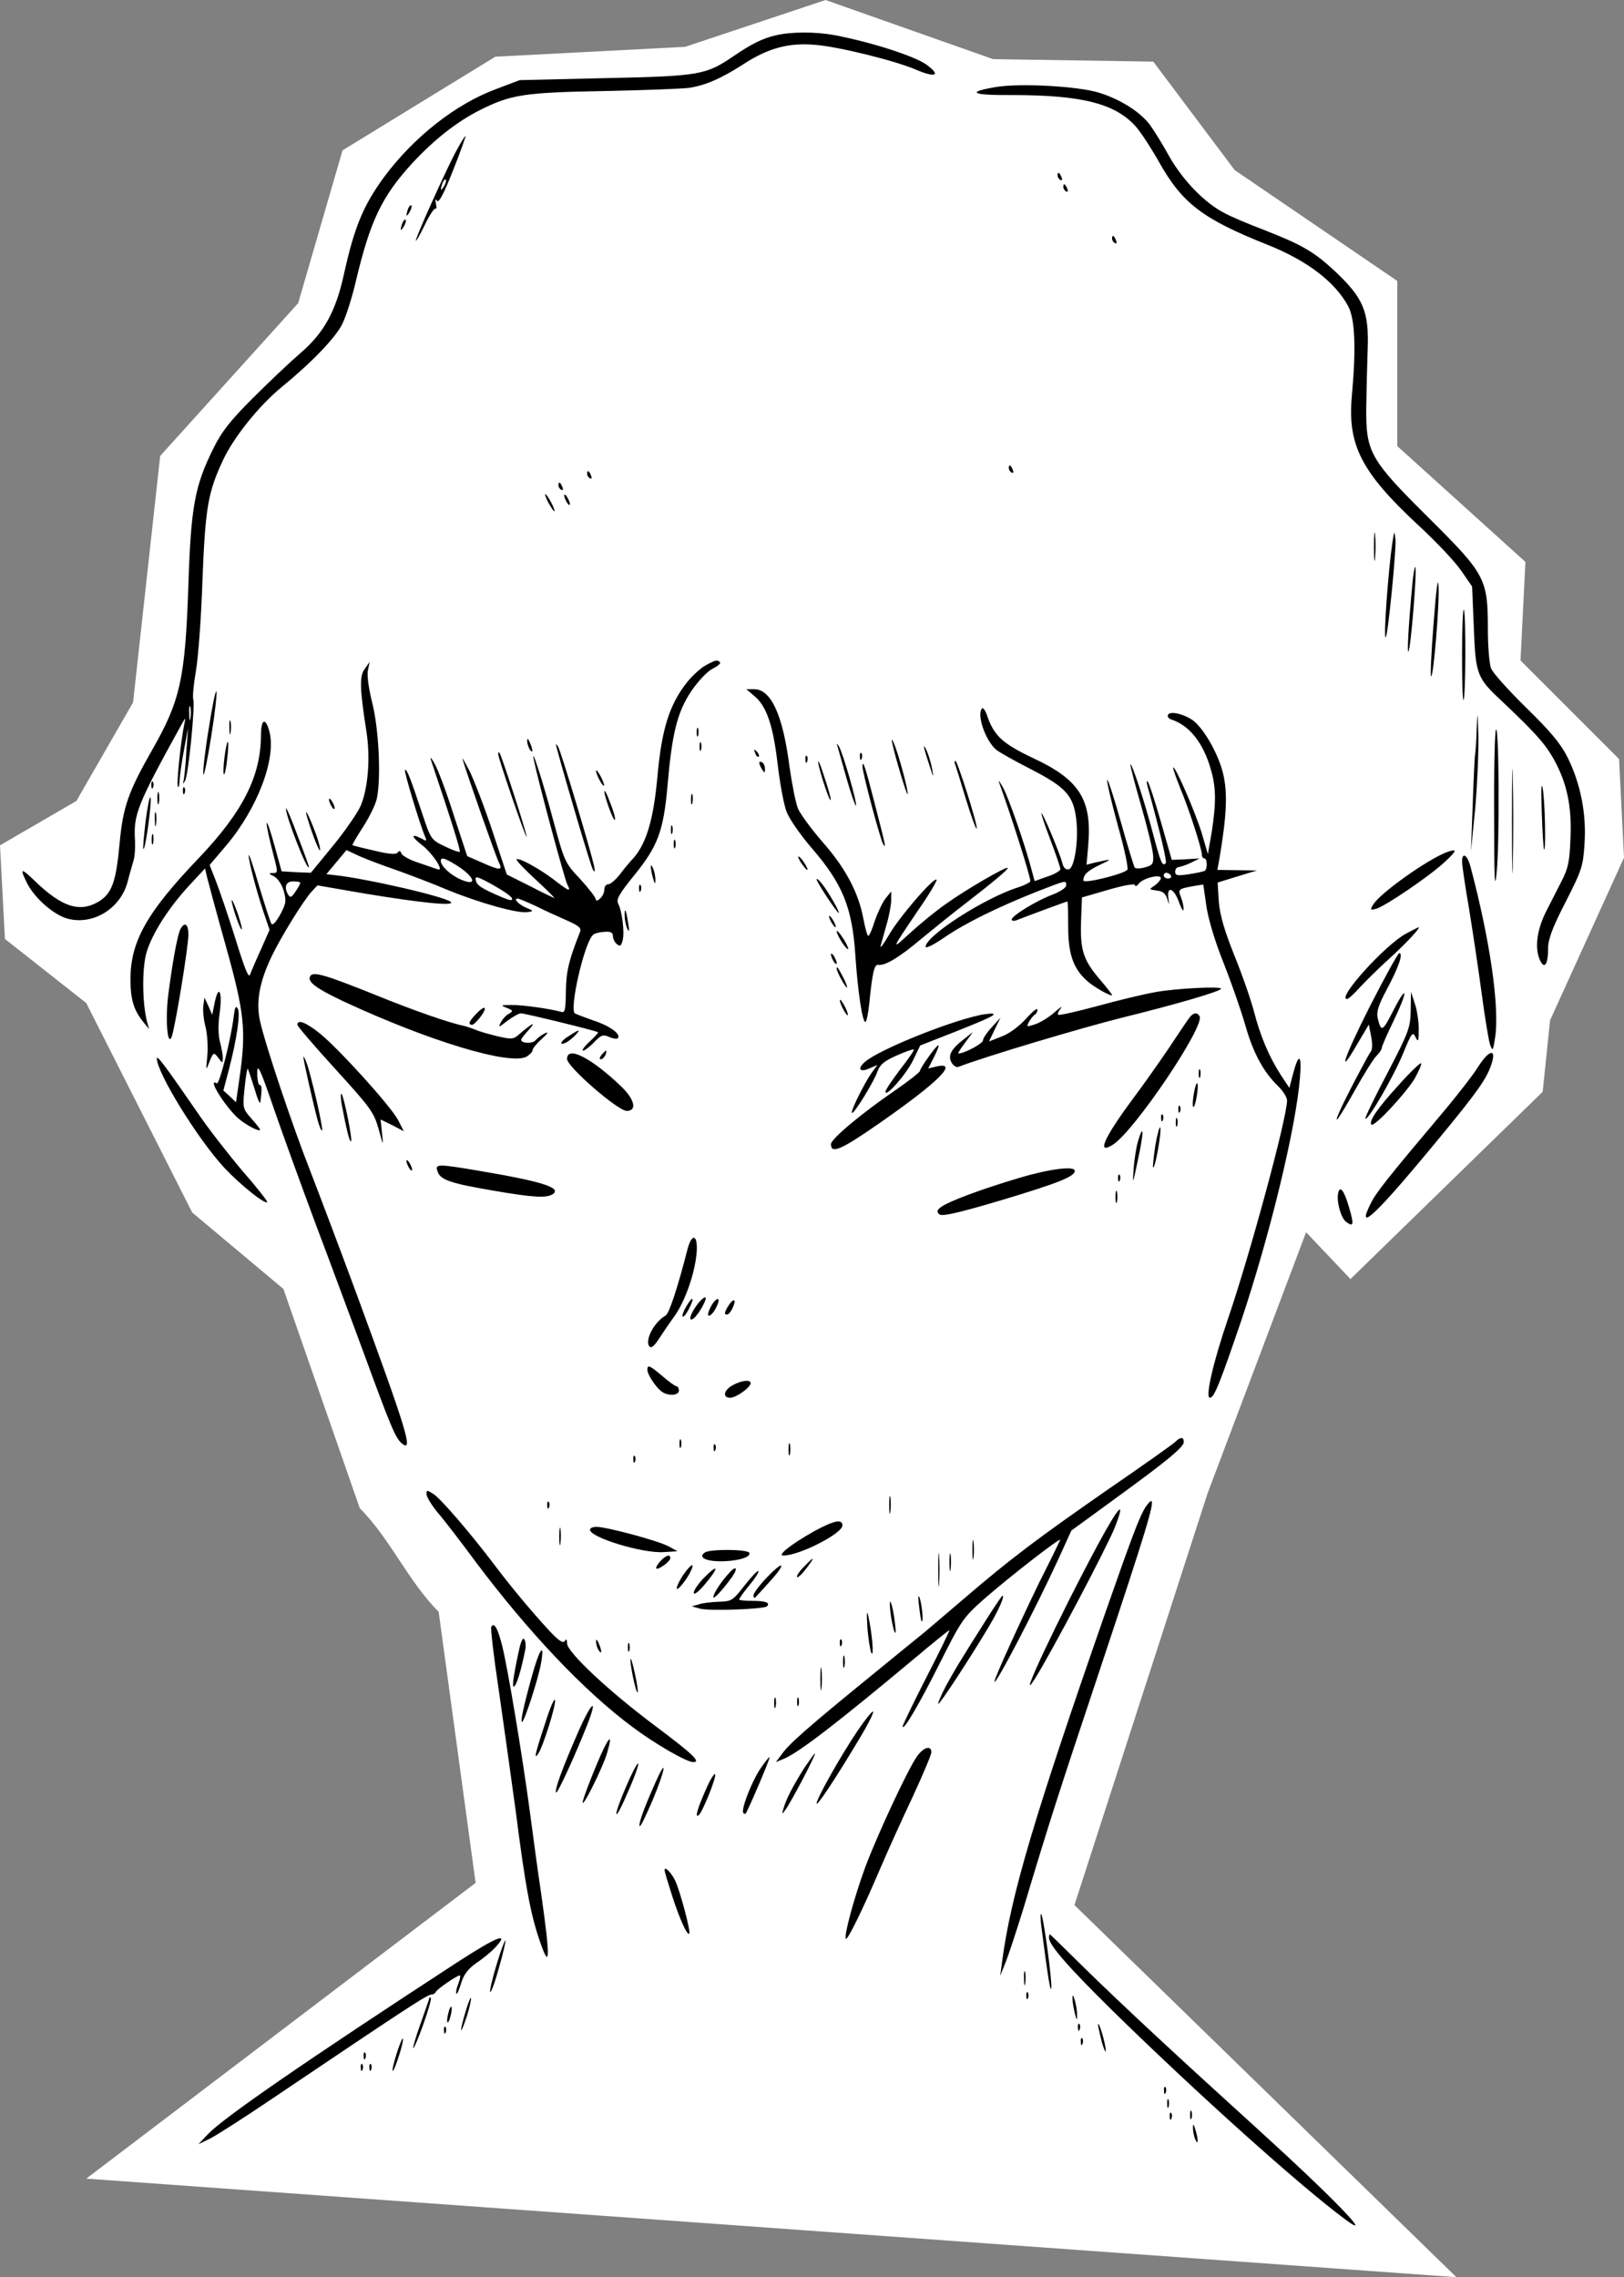 <?xml version="1.0" encoding="UTF-8" standalone="no"?>
<!-- Created with Inkscape (http://www.inkscape.org/) -->

<svg
   width="973.746mm"
   height="1365.313mm"
   viewBox="0 0 973.746 1365.313"
   version="1.1"
   id="svg5"
   xml:space="preserve"
   inkscape:version="1.2.1 (9c6d41e410, 2022-07-14)"
   sodipodi:docname="post djs.svg"
   xmlns:inkscape="http://www.inkscape.org/namespaces/inkscape"
   xmlns:sodipodi="http://sodipodi.sourceforge.net/DTD/sodipodi-0.dtd"
   xmlns="http://www.w3.org/2000/svg"
   xmlns:svg="http://www.w3.org/2000/svg"><rect x="0" y="0" width="973.746" height="1365.313" fill="#808080" stroke="none"/><sodipodi:namedview
     id="namedview7"
     pagecolor="#ffffff"
     bordercolor="#000000"
     borderopacity="0.25"
     inkscape:showpageshadow="2"
     inkscape:pageopacity="0.0"
     inkscape:pagecheckerboard="0"
     inkscape:deskcolor="#d1d1d1"
     inkscape:document-units="mm"
     showgrid="false"
     inkscape:zoom="0.16110414"
     inkscape:cx="4363.6372"
     inkscape:cy="-10213.89"
     inkscape:window-width="1920"
     inkscape:window-height="991"
     inkscape:window-x="-9"
     inkscape:window-y="-9"
     inkscape:window-maximized="1"
     inkscape:current-layer="layer5" /><defs
     id="defs2"><style
       id="style2">.cls-1{fill:#273184;}.cls-2{fill:#c7371b;}</style><style
       id="style2-8">.cls-1{fill:#273184;}.cls-2{fill:#c7371b;}</style></defs><g
     inkscape:groupmode="layer"
     id="layer6"
     inkscape:label="DJ NOKAP 1"
     transform="translate(-106.388,-60.954)"><g
       id="g8377"
       inkscape:label="DJ NOKAP"
       style="display:inline"
       transform="translate(0,-159.21)"
       inkscape:export-filename=".\dj_nokap_perso"
       inkscape:export-xdpi="96"
       inkscape:export-ydpi="96"><path
         style="fill:#ffffff;fill-opacity:1;stroke-width:5;stroke-linecap:square;stroke-miterlimit:6.1;paint-order:markers fill stroke"
         d="m 158.104,1526.373 821.552,59.105 -229.03,-223.119 79.791,-246.761 59.104,-156.627 26.597,28.075 115.254,-112.299 4.433,-42.851 44.328,-97.522 -2.955,-59.104 -59.105,-59.104 2.955,-59.104 -76.836,-69.448 v -99 l -97.522,-66.493 -48.761,-65.015 -96.045,-1.478 -100.478,-35.463 -84.224,28.075 -113.776,5.91 -91.612,56.149 -26.597,91.612 -82.746,91.612 -16.254,147.761 -33.985,59.104 -45.806,26.597 2.955,56.149 48.761,38.418 63.537,125.597 54.672,45.806 45.806,131.507 c 18.224,18.224 29.06,43.836 47.284,62.06 l 22.164,162.537 z"
         id="path8189"
         sodipodi:nodetypes="cccccccccccccccccccccccccccccccccc"
         inkscape:label="dj nokap fond" /><g
         transform="matrix(0.172,0,0,-0.172,2.627,1933.686)"
         fill="#000000"
         stroke="none"
         id="g548"
         inkscape:label="DJ NOKAP"
         style="display:inline"><path
           d="m 3307,9839 c -45,-10 -86,-31 -146,-72 -97,-66 -117,-70 -446,-77 l -300,-7 -82,-31 c -141,-52 -288,-168 -391,-307 -73,-100 -104,-175 -141,-344 -28,-125 -69,-200 -151,-270 -36,-31 -110,-101 -165,-156 -79,-79 -109,-117 -138,-176 -65,-131 -78,-203 -87,-474 -11,-329 -28,-405 -127,-578 -83,-146 -101,-197 -113,-326 -12,-133 -27,-173 -72,-201 -67,-40 -129,-20 -225,73 -48,46 -52,44 -24,-12 27,-51 92,-108 140,-121 90,-24 187,37 210,132 6,24 15,54 19,68 5,14 7,45 6,70 -6,93 6,124 161,405 15,27 16,28 11,5 -13,-65 -27,-201 -23,-217 3,-10 5,-2 6,17 1,19 8,69 16,110 l 14,75 -6,-80 c -2,-44 -7,-89 -9,-100 -4,-16 -3,-17 4,-5 12,18 36,265 29,284 -3,8 1,52 9,98 8,45 19,189 23,318 10,253 19,306 72,419 37,79 124,188 204,254 104,85 186,170 211,219 13,26 35,94 48,151 50,210 90,294 196,410 76,82 154,144 237,186 108,54 154,61 433,66 140,3 273,8 295,11 58,9 111,32 189,82 87,57 159,76 251,68 80,-6 278,-55 350,-86 70,-30 90,-21 38,17 -42,30 -194,79 -322,103 -64,12 -151,12 -204,-1 z M 1267,7458 c -2,-13 -4,-5 -4,17 -1,22 1,32 4,23 2,-10 2,-28 0,-40 z"
           id="path182" /><path
           d="m 4075,9659 c -106,-18 -85,-29 56,-28 242,0 359,-29 431,-109 18,-20 55,-77 82,-125 81,-144 152,-198 378,-288 138,-55 235,-129 281,-214 24,-45 28,-147 13,-311 -16,-172 32,-267 231,-452 62,-57 129,-128 150,-159 l 38,-55 6,-142 c 6,-164 11,-177 96,-256 116,-110 150,-147 181,-201 47,-83 65,-165 60,-279 -3,-81 -8,-105 -32,-151 -15,-30 -39,-76 -53,-104 -31,-61 -40,-124 -23,-166 16,-38 30,-22 30,38 0,31 15,72 61,161 57,112 61,125 66,204 7,104 -14,209 -59,300 -24,48 -58,89 -144,173 -62,61 -118,123 -123,138 -6,16 -11,77 -11,137 0,175 -9,191 -205,386 -206,204 -220,230 -219,384 1,58 3,150 5,205 5,131 -15,178 -112,270 -75,70 -116,94 -255,148 -50,19 -109,44 -131,56 -68,34 -145,113 -193,197 -24,44 -55,93 -68,111 -33,45 -105,90 -177,112 -73,23 -275,34 -360,20 z"
           id="path184" /><path
           d="m 2192,9433 c -39,-74 -143,-305 -139,-310 2,-1 16,24 32,57 15,32 32,57 36,55 4,-3 5,5 2,17 -3,15 -2,19 4,10 6,-8 24,26 55,105 26,65 45,119 44,121 -2,1 -17,-24 -34,-55 z m -41,-120 c -12,-20 -14,-14 -5,12 4,9 9,14 11,11 3,-2 0,-13 -6,-23 z"
           id="path186" /><path
           d="m 4290,9351 c 0,-6 4,-13 10,-16 6,-3 7,1 4,9 -7,18 -14,21 -14,7 z"
           id="path188" /><path
           d="m 4310,9311 c 0,-6 4,-13 10,-16 6,-3 7,1 4,9 -7,18 -14,21 -14,7 z"
           id="path190" /><path
           d="m 2026,9235 c -9,-26 -7,-32 5,-12 6,10 9,21 6,23 -2,3 -7,-2 -11,-11 z"
           id="path192" /><path
           d="m 2006,9185 c -9,-26 -7,-32 5,-12 6,10 9,21 6,23 -2,3 -7,-2 -11,-11 z"
           id="path194" /><path
           d="m 4480,9131 c 0,-6 4,-13 10,-16 6,-3 7,1 4,9 -7,18 -14,21 -14,7 z"
           id="path196" /><path
           d="m 4120,8331 c 0,-6 4,-13 10,-16 6,-3 7,1 4,9 -7,18 -14,21 -14,7 z"
           id="path198" /><path
           d="m 2650,8311 c 0,-6 4,-13 10,-16 6,-3 7,1 4,9 -7,18 -14,21 -14,7 z"
           id="path200" /><path
           d="m 2550,8271 c 0,-6 4,-13 10,-16 6,-3 7,1 4,9 -7,18 -14,21 -14,7 z"
           id="path202" /><path
           d="m 2515,8210 c 9,-16 18,-30 21,-30 2,0 -2,14 -11,30 -9,17 -18,30 -21,30 -2,0 2,-13 11,-30 z"
           id="path204" /><path
           d="m 2570,8235 c 0,-5 5,-17 10,-25 5,-8 10,-10 10,-5 0,6 -5,17 -10,25 -5,8 -10,11 -10,5 z"
           id="path206" /><path
           d="m 5393,8055 c 0,-44 2,-61 4,-37 2,23 2,59 0,80 -2,20 -4,1 -4,-43 z"
           id="path208" /><path
           d="m 5457,8070 c -14,-94 -32,-338 -23,-329 8,8 37,306 34,340 -4,33 -4,33 -11,-11 z"
           id="path210" /><path
           d="m 5527,7928 c -13,-136 -19,-243 -14,-237 8,6 31,289 24,295 -2,2 -7,-24 -10,-58 z"
           id="path212" /><path
           d="m 5601,7792 c -8,-100 -12,-185 -9,-187 8,-8 30,255 26,315 -2,35 -8,-10 -17,-128 z"
           id="path214" /><path
           d="m 5700,7680 c 0,-90 2,-161 5,-158 8,8 9,307 1,315 -3,3 -6,-67 -6,-157 z"
           id="path216" /><path
           d="m 3063,7643 c -18,-10 -46,-36 -64,-58 -62,-78 -89,-163 -104,-330 -14,-156 -41,-242 -92,-293 -7,-8 -25,-29 -39,-48 -15,-19 -33,-34 -40,-34 -8,0 -14,-8 -14,-19 0,-10 -7,-24 -15,-31 -9,-8 -15,-9 -15,-2 0,6 -24,37 -54,70 -54,57 -55,61 -95,208 -35,132 -80,270 -66,204 15,-73 107,-415 116,-431 14,-27 6,-24 -47,17 -51,39 -123,78 -130,71 -3,-3 28,-35 68,-72 40,-37 69,-66 63,-63 -5,2 -45,21 -87,43 l -78,39 -50,151 c -27,82 -64,177 -80,210 -17,33 -28,51 -24,40 16,-54 117,-342 126,-358 15,-29 5,-30 -55,-3 l -55,24 -47,143 c -25,79 -55,159 -66,178 -11,20 -17,27 -14,16 72,-214 105,-319 101,-322 -2,-2 -26,6 -52,19 -48,23 -49,24 -80,118 -40,120 -53,154 -59,148 -4,-4 51,-187 70,-232 7,-16 6,-17 -14,-6 -37,19 -34,5 4,-24 37,-29 79,-93 54,-84 -8,3 -38,13 -67,23 -29,9 -56,24 -59,32 -4,10 -8,11 -13,4 -5,-8 -28,-7 -81,6 -41,9 -75,18 -77,19 -2,1 15,30 37,64 22,34 44,79 48,99 15,71 7,242 -16,333 -13,52 -19,98 -15,115 l 6,28 -17,-24 c -19,-25 -18,-68 6,-221 14,-92 5,-198 -21,-258 -11,-24 -54,-87 -96,-138 l -77,-94 -51,2 -51,3 -24,87 c -30,109 -39,109 -12,0 25,-97 25,-92 4,-93 -14,0 -13,-3 5,-11 13,-7 27,-27 34,-50 10,-36 9,-44 -12,-84 -16,-28 -27,-39 -31,-31 -4,7 -23,66 -43,132 -19,66 -35,114 -36,106 0,-20 28,-127 52,-198 l 21,-62 -30,-68 c -17,-37 -34,-77 -38,-88 -5,-14 -19,21 -51,125 -25,80 -56,170 -68,201 l -22,56 57,67 c 110,130 177,306 151,400 -14,50 -29,41 -29,-16 -1,-142 -63,-265 -216,-426 -181,-189 -238,-290 -239,-421 0,-72 11,-109 44,-150 l 21,-26 -7,25 c -17,65 -18,187 -2,242 19,65 78,158 152,237 l 52,56 7,-30 c 4,-16 33,-125 66,-242 65,-233 71,-293 47,-460 l -12,-83 -22,21 -22,20 19,72 c 28,108 41,196 31,214 -7,11 -10,4 -14,-28 -9,-77 -50,-239 -59,-233 -38,23 39,-96 82,-128 33,-25 69,-42 69,-33 0,2 -14,20 -31,39 -30,34 -30,37 -23,106 4,39 9,69 11,67 2,-3 12,-33 23,-68 10,-35 19,-57 21,-49 6,46 5,60 -2,60 -5,0 -9,19 -9,43 0,35 10,15 59,-128 32,-93 97,-271 143,-395 47,-124 121,-324 166,-445 97,-265 114,-306 136,-324 42,-35 18,43 -157,519 -58,157 -131,350 -162,430 -64,163 -157,441 -175,522 -15,66 -3,136 40,226 32,67 110,194 141,228 l 19,20 162,-28 c 199,-33 317,-45 303,-30 -17,18 -294,82 -407,94 l -27,3 35,42 35,42 45,-21 c 25,-11 83,-33 127,-48 45,-16 127,-47 181,-70 113,-46 245,-83 279,-77 21,3 21,4 -5,15 -26,11 -47,32 -30,32 4,0 33,-12 63,-26 30,-15 78,-37 108,-50 43,-19 52,-27 46,-41 -38,-96 -48,-135 -49,-205 -1,-65 -3,-77 -16,-73 -39,11 -138,25 -174,24 -38,0 -39,-1 -16,-10 22,-9 23,-11 8,-20 -10,-5 -23,-19 -29,-31 -10,-18 -7,-18 23,6 19,14 40,26 47,26 14,0 264,-61 269,-66 2,-1 -11,-16 -30,-33 -18,-17 -28,-31 -22,-31 5,0 23,13 38,29 25,26 32,28 52,19 13,-6 27,-8 31,-5 13,14 -29,44 -85,62 -31,11 -60,22 -65,25 -19,16 32,242 63,273 4,5 22,10 39,11 23,2 31,-2 31,-15 0,-9 6,-22 14,-28 11,-9 15,-6 20,14 7,28 -2,101 -16,128 -7,14 4,34 56,98 82,101 102,153 116,310 16,186 34,258 83,332 24,35 56,69 74,78 18,9 30,19 26,23 -9,9 -15,8 -50,-11 z m -873,-694 c 65,-39 82,-78 23,-54 -37,15 -73,48 -73,66 0,14 12,11 50,-12 z m 198,-118 c 3,-9 -6,-8 -33,3 -73,31 -90,42 -93,60 -4,16 5,14 59,-16 34,-19 65,-40 67,-47 z m -738,54 c 0,-3 -7,-17 -17,-31 -12,-19 -18,-22 -24,-12 -17,26 -10,48 16,48 14,0 25,-2 25,-5 z"
           id="path218" /><path
           d="m 1331,7423 c -13,-78 -21,-150 -19,-160 2,-10 14,48 27,129 13,80 21,152 19,160 -3,7 -15,-51 -27,-129 z"
           id="path220" /><path
           d="m 3232,7537 c 43,-35 66,-101 82,-237 8,-69 22,-145 32,-169 10,-25 49,-81 87,-125 108,-125 141,-207 152,-373 8,-121 24,-233 35,-233 4,0 10,30 14,68 10,101 17,133 30,131 24,-4 73,25 150,90 45,37 113,92 151,121 97,75 155,123 151,127 -5,6 -146,-76 -213,-124 -35,-24 -91,-70 -125,-101 -70,-64 -70,-65 25,76 39,56 68,105 65,108 -10,9 -132,-133 -166,-193 -19,-32 -31,-49 -29,-38 3,11 13,45 21,75 9,30 16,69 16,85 v 30 l -20,-25 c -11,-14 -27,-49 -37,-77 -9,-29 -19,-53 -23,-53 -3,0 -11,27 -17,60 -17,91 -62,176 -142,267 -40,46 -78,98 -86,117 -8,19 -21,86 -30,149 -23,178 -64,267 -123,267 h -27 z"
           id="path222" /><path
           d="m 4027,7493 c -20,-20 11,-112 49,-144 9,-8 64,-39 123,-69 120,-62 146,-91 156,-173 9,-73 -6,-171 -26,-175 -11,-2 -19,6 -23,24 -9,34 -68,175 -72,171 -2,-1 12,-43 31,-92 19,-50 34,-95 35,-102 0,-6 -20,-18 -45,-26 l -45,-16 -10,37 c -24,92 -81,254 -100,289 -12,21 -18,29 -14,18 43,-118 113,-339 109,-345 -3,-5 -22,-14 -43,-21 -117,-37 -322,-169 -322,-207 0,-7 30,8 66,33 73,50 183,104 321,159 106,41 103,41 103,22 0,-8 -21,-22 -47,-32 -55,-20 -143,-74 -143,-87 0,-5 8,-6 18,-2 35,14 173,65 176,65 2,0 3,-39 3,-87 0,-95 17,-146 65,-189 23,-22 88,-58 88,-50 0,2 -20,28 -45,57 -56,66 -67,102 -63,204 l 3,79 93,27 c 55,16 92,22 92,16 0,-6 6,-4 13,5 14,19 77,35 77,19 0,-5 -10,-17 -21,-25 -21,-14 -21,-14 7,-18 20,-2 30,-10 36,-28 7,-24 8,-24 4,3 -5,43 20,33 37,-15 9,-24 16,-35 16,-26 1,9 -3,28 -9,43 -11,28 -9,29 46,39 l 32,5 11,-77 c 7,-46 31,-125 60,-197 26,-66 60,-163 75,-215 28,-99 64,-165 116,-215 16,-16 30,-38 30,-49 -1,-63 -127,-529 -206,-761 -52,-152 -80,-275 -63,-275 15,0 35,51 108,265 101,301 192,676 206,851 7,85 -5,88 -26,6 l -11,-42 -31,47 c -41,64 -70,134 -92,218 -10,39 -40,126 -68,195 -36,90 -51,142 -55,190 l -4,66 68,21 69,21 -69,1 -69,1 7,38 c 26,154 29,230 13,298 -18,73 -71,163 -109,188 -33,21 -75,30 -83,17 -3,-6 2,-14 12,-17 62,-20 111,-81 137,-173 19,-64 19,-118 3,-221 l -13,-75 -22,75 c -23,74 -92,233 -99,227 -2,-2 10,-35 25,-73 31,-74 75,-211 75,-231 0,-7 4,-13 9,-13 10,0 11,-37 1,-43 -5,-3 -29,-8 -55,-12 -40,-6 -48,-5 -48,9 0,9 6,16 13,16 6,1 26,7 42,15 l 30,15 -48,-3 -49,-2 -38,133 c -21,74 -42,137 -46,140 -4,4 -4,-4 0,-18 44,-160 68,-261 63,-267 -12,-11 -17,1 -43,98 -29,112 -75,252 -80,247 -2,-2 15,-67 37,-143 22,-77 41,-155 42,-174 2,-30 -2,-35 -28,-42 -16,-5 -32,-5 -36,-1 -3,4 -25,76 -49,161 -24,85 -45,150 -47,144 -2,-6 15,-77 37,-158 23,-81 38,-151 33,-155 -17,-16 -153,-49 -153,-37 0,21 14,34 60,56 43,20 40,20 -22,6 l -27,-7 6,70 c 13,157 -31,227 -193,302 -105,50 -135,77 -159,146 -6,19 -15,31 -18,27 z m 658,-583 c 3,-5 -1,-10 -9,-10 -9,0 -16,5 -16,10 0,6 4,10 9,10 6,0 13,-4 16,-10 z"
           id="path224" /><path
           d="m 5751,7420 c -1,-41 -4,-82 -6,-91 -1,-9 -5,-88 -8,-175 l -6,-159 15,150 c 7,83 12,195 11,250 -3,92 -3,94 -6,25 z"
           id="path226" /><path
           d="m 1403,7425 c 0,-22 2,-30 4,-17 2,12 2,30 0,40 -3,9 -5,-1 -4,-23 z"
           id="path228" /><path
           d="m 3032,7410 c 0,-14 2,-19 5,-12 2,6 2,18 0,25 -3,6 -5,1 -5,-13 z"
           id="path230" /><path
           d="m 5818,7418 c -4,-9 -7,-144 -6,-300 0,-229 2,-266 9,-193 10,102 8,519 -3,493 z"
           id="path232" /><path
           d="m 2441,7380 c 0,-8 4,-22 9,-30 12,-18 12,-2 0,25 -6,13 -9,15 -9,5 z"
           id="path234" /><path
           d="m 3713,7375 c 10,-49 51,-185 54,-181 5,5 -31,139 -47,176 -7,17 -9,18 -7,5 z"
           id="path236" /><path
           d="m 5874,7100 c 0,-162 2,-229 3,-147 2,81 2,213 0,295 -1,81 -3,14 -3,-148 z"
           id="path238" /><path
           d="m 1386,7324 c -4,-31 -5,-59 -2,-61 2,-3 8,21 11,52 4,31 5,58 3,61 -3,2 -8,-21 -12,-52 z"
           id="path240" /><path
           d="m 3042,7360 c 0,-14 2,-19 5,-12 2,6 2,18 0,25 -3,6 -5,1 -5,-13 z"
           id="path242" /><path
           d="m 2544,7355 c 36,-133 119,-412 126,-424 8,-12 8,-8 4,14 -14,61 -115,398 -125,414 -8,13 -9,13 -5,-4 z"
           id="path244" /><path
           d="m 3523,7360 c 2,-8 17,-59 32,-113 15,-53 30,-95 32,-93 6,6 -46,186 -59,206 -8,13 -9,13 -5,0 z"
           id="path246" /><path
           d="m 3825,7354 c 3,-12 12,-41 20,-65 12,-38 14,-39 8,-9 -3,19 -12,49 -19,65 -8,17 -11,21 -9,9 z"
           id="path248" /><path
           d="m 3236,7337 c 3,-10 9,-15 12,-12 3,3 0,11 -7,18 -10,9 -11,8 -5,-6 z"
           id="path250" /><path
           d="m 2340,7334 c 0,-15 98,-300 99,-288 1,11 -88,286 -95,293 -2,2 -4,0 -4,-5 z"
           id="path252" /><path
           d="m 3601,7324 c 0,-11 3,-14 6,-6 3,7 2,16 -1,19 -3,4 -6,-2 -5,-13 z"
           id="path254" /><path
           d="m 3411,7314 c 0,-11 3,-14 6,-6 3,7 2,16 -1,19 -3,4 -6,-2 -5,-13 z"
           id="path256" /><path
           d="m 3456,7301 c 7,-38 42,-142 43,-126 1,6 -10,44 -24,85 -13,41 -22,60 -19,41 z"
           id="path258" /><path
           d="m 3250,7303 c 0,-4 5,-15 10,-23 8,-13 10,-13 10,2 0,9 -4,20 -10,23 -5,3 -10,3 -10,-2 z"
           id="path260" /><path
           d="m 3934,7295 c 3,-9 20,-63 37,-120 18,-58 34,-103 37,-101 6,6 -67,236 -74,236 -4,0 -4,-7 0,-15 z"
           id="path262" /><path
           d="m 3610,7290 c 0,-22 62,-254 72,-270 11,-18 10,-11 -33,155 -30,117 -39,142 -39,115 z"
           id="path264" /><path
           d="m 2681,7275 c 0,-5 6,-21 14,-35 8,-14 14,-20 14,-15 0,6 -6,21 -14,35 -8,14 -14,21 -14,15 z"
           id="path266" /><path
           d="m 5978,7130 c 2,-69 6,-127 8,-129 7,-8 3,175 -5,214 -5,24 -6,-9 -3,-85 z"
           id="path268" /><path
           d="m 1131,7224 c 0,-11 3,-14 6,-6 3,7 2,16 -1,19 -3,4 -6,-2 -5,-13 z"
           id="path270" /><path
           d="m 1241,7204 c 0,-11 3,-14 6,-6 3,7 2,16 -1,19 -3,4 -6,-2 -5,-13 z"
           id="path272" /><path
           d="m 1152,7180 c 0,-19 2,-27 5,-17 2,9 2,25 0,35 -3,9 -5,1 -5,-18 z"
           id="path274" /><path
           d="m 2710,7204 c 0,-18 33,-109 37,-99 2,6 -6,33 -17,60 -10,28 -19,45 -20,39 z"
           id="path276" /><path
           d="m 3012,7175 c 0,-16 2,-22 5,-12 2,9 2,23 0,30 -3,6 -5,-1 -5,-18 z"
           id="path278" /><path
           d="m 1111,7101 c -6,-51 -10,-95 -8,-98 7,-6 30,164 25,179 -3,7 -10,-29 -17,-81 z"
           id="path280" /><path
           d="m 1750,7175 c 0,-5 5,-17 10,-25 5,-8 10,-10 10,-5 0,6 -5,17 -10,25 -5,8 -10,11 -10,5 z"
           id="path282" /><path
           d="m 1600,7144 c -1,-26 78,-228 80,-203 0,4 -18,53 -40,110 -21,57 -39,99 -40,93 z"
           id="path284" /><path
           d="m 1143,7105 c 0,-22 2,-30 4,-17 2,12 2,30 0,40 -3,9 -5,-1 -4,-23 z"
           id="path286" /><path
           d="m 1675,7110 c 20,-66 44,-123 44,-110 1,8 -8,40 -20,70 -22,57 -37,83 -24,40 z"
           id="path288" /><path
           d="m 2942,7070 c 0,-14 2,-19 5,-12 2,6 2,18 0,25 -3,6 -5,1 -5,-13 z"
           id="path290" /><path
           d="m 1132,7035 c 0,-16 2,-22 5,-12 2,9 2,23 0,30 -3,6 -5,-1 -5,-18 z"
           id="path292" /><path
           d="m 2952,7020 c 0,-14 2,-19 5,-12 2,6 2,18 0,25 -3,6 -5,1 -5,-13 z"
           id="path294" /><path
           d="m 5650,6993 c -66,-23 -241,-147 -261,-186 -10,-17 -8,-18 13,-12 34,11 184,113 237,162 43,40 46,48 11,36 z"
           id="path296" /><path
           d="m 3395,6956 c 10,-14 19,-26 22,-26 7,0 -17,39 -28,46 -6,3 -3,-5 6,-20 z"
           id="path298" /><path
           d="m 5700,6959 c 0,-12 11,-87 25,-168 13,-80 33,-213 44,-296 11,-82 24,-161 29,-175 9,-23 10,-21 17,24 17,106 -18,344 -86,599 -11,40 -29,50 -29,16 z"
           id="path300" /><path
           d="m 2872,6940 c 0,-8 4,-26 8,-40 6,-20 8,-21 8,-5 0,11 -3,29 -8,40 -5,12 -8,14 -8,5 z"
           id="path302" /><path
           d="m 3450,6897 c 0,-9 71,-117 77,-117 6,0 -34,70 -57,100 -11,14 -20,22 -20,17 z"
           id="path304" /><path
           d="m 2831,6864 c 0,-11 3,-14 6,-6 3,7 2,16 -1,19 -3,4 -6,-2 -5,-13 z"
           id="path306" /><path
           d="m 1411,6824 c -1,-15 30,-106 35,-101 2,2 -5,28 -15,58 -11,30 -20,49 -20,43 z"
           id="path308" /><path
           d="m 2781,6769 c 0,-13 4,-33 9,-44 7,-14 8,-8 3,20 -7,46 -13,59 -12,24 z"
           id="path310" /><path
           d="m 3500,6750 c 6,-11 13,-20 16,-20 2,0 0,9 -6,20 -6,11 -13,20 -16,20 -2,0 0,-9 6,-20 z"
           id="path312" /><path
           d="m 1232,6723 c -10,-20 -27,-111 -42,-227 -11,-86 -3,-186 12,-147 12,33 58,313 58,355 0,38 -13,47 -28,19 z"
           id="path314" /><path
           d="m 5505,6708 c -72,-38 -244,-228 -206,-228 5,0 26,19 47,43 22,23 68,69 104,101 57,52 108,107 98,106 -2,-1 -21,-10 -43,-22 z"
           id="path316" /><path
           d="m 3520,6715 c 0,-5 9,-23 20,-40 11,-16 20,-25 20,-20 0,6 -9,24 -20,40 -11,17 -20,26 -20,20 z"
           id="path318" /><path
           d="m 3500,6635 c 0,-5 5,-17 10,-25 5,-8 10,-10 10,-5 0,6 -5,17 -10,25 -5,8 -10,11 -10,5 z"
           id="path320" /><path
           d="m 5379,6455 c -93,-184 -116,-256 -43,-130 l 39,66 8,-41 c 5,-24 5,-46 -1,-53 -10,-13 -90,-165 -109,-209 -25,-57 -2,-25 53,73 31,56 65,110 75,120 11,11 19,23 19,28 0,5 18,47 40,92 51,105 52,139 1,40 -38,-75 -43,-78 -55,-28 -5,22 2,45 32,101 41,77 58,126 43,126 -4,0 -50,-83 -102,-185 z"
           id="path322" /><path
           d="m 3520,6586 c 0,-11 30,-66 36,-66 2,0 -3,15 -12,33 -19,36 -24,44 -24,33 z"
           id="path324" /><path
           d="m 1685,6560 c -12,-19 18,-42 115,-88 299,-139 580,-224 639,-193 11,7 21,17 21,23 0,6 15,24 33,40 19,17 24,25 11,19 -11,-5 -26,-16 -33,-24 -11,-14 -51,-12 -51,1 0,3 12,19 28,36 27,30 9,21 -35,-17 -20,-18 -26,-18 -75,-7 -29,7 -64,17 -78,23 -14,6 -31,11 -38,13 -51,10 -180,55 -312,109 -172,69 -215,82 -225,65 z"
           id="path326" /><path
           d="m 4631,6504 c -40,-7 -132,-29 -204,-49 -71,-19 -132,-33 -135,-30 -3,2 1,13 9,22 7,10 -2,4 -21,-13 -19,-17 -50,-36 -68,-42 -30,-10 -31,-10 -22,8 6,10 15,22 20,25 6,3 10,12 10,18 -1,7 -19,-8 -41,-33 -24,-26 -59,-52 -85,-61 l -43,-17 20,42 20,41 -30,-33 c -17,-18 -31,-39 -31,-46 0,-11 -65,-46 -86,-46 -3,0 8,17 23,37 l 28,38 -29,-23 c -47,-36 -59,-58 -46,-83 6,-11 17,-18 23,-16 96,37 425,135 572,172 183,45 345,92 345,101 0,9 -159,1 -229,-12 z"
           id="path328" /><path
           d="m 1352,6469 -9,-44 -13,30 -14,30 -4,-29 c -2,-16 1,-49 8,-74 6,-25 9,-70 6,-101 -5,-49 -5,-52 5,-26 16,41 17,41 34,19 14,-19 14,-19 15,1 0,11 -5,36 -10,56 -6,23 -7,59 -1,100 10,74 -3,103 -17,38 z"
           id="path330" /><path
           d="m 5521,6441 c -1,-60 -6,-75 -81,-219 -45,-85 -79,-156 -77,-159 9,-8 98,146 131,226 30,73 34,79 44,58 9,-19 11,-15 11,28 0,28 -6,68 -14,90 l -13,40 z"
           id="path332" /><path
           d="m 3531,6475 c 0,-5 6,-21 14,-35 8,-14 14,-20 14,-15 0,6 -6,21 -14,35 -8,14 -14,21 -14,15 z"
           id="path334" /><path
           d="m 2262,6427 c -24,-25 -28,-37 -13,-37 5,0 19,14 31,30 25,35 13,40 -18,7 z"
           id="path336" /><path
           d="m 4015,6423 c -113,-25 -345,-119 -395,-161 -30,-25 -20,-40 16,-23 l 26,11 -20,-27 c -27,-39 -74,-134 -69,-140 6,-6 75,105 89,144 9,25 24,37 67,56 31,14 58,23 60,21 2,-2 -19,-33 -48,-70 -28,-37 -51,-71 -51,-77 0,-22 72,60 96,109 l 25,52 117,46 c 129,51 160,66 127,65 -11,-1 -29,-3 -40,-6 z"
           id="path338" /><path
           d="m 4752,6418 c -6,-7 -37,-53 -70,-103 -33,-49 -92,-133 -131,-185 -100,-135 -127,-196 -67,-157 76,50 321,414 301,447 -8,14 -20,13 -33,-2 z"
           id="path340" /><path
           d="m 1640,6390 c 0,-5 60,-75 133,-155 121,-133 134,-150 150,-208 17,-61 17,-61 12,-14 l -5,47 41,-20 40,-21 -20,39 c -24,47 -207,249 -274,303 -48,38 -77,49 -77,29 z"
           id="path342" /><path
           d="m 2588,6352 c -31,-18 -39,-38 -10,-23 17,9 49,41 41,41 -2,0 -16,-8 -31,-18 z"
           id="path344" /><path
           d="m 3840,6278 c -16,-22 -30,-45 -30,-49 0,-4 -39,-35 -87,-68 -117,-80 -223,-169 -223,-187 0,-36 37,-19 176,78 199,139 270,210 193,193 l -30,-7 21,41 c 26,53 18,52 -20,-1 z"
           id="path346" /><path
           d="m 2700,6285 c -7,-9 -8,-15 -2,-15 5,0 12,7 16,15 3,8 4,15 2,15 -2,0 -9,-7 -16,-15 z"
           id="path348" /><path
           d="m 2580,6271 c 0,-27 177,-181 208,-181 37,0 28,40 -20,86 -105,100 -188,142 -188,95 z"
           id="path350" /><path
           d="m 5755,6242 c -16,-26 -66,-90 -109,-142 -209,-248 -247,-296 -265,-334 -48,-96 9,-47 173,149 172,206 221,270 241,318 31,74 5,80 -40,9 z"
           id="path352" /><path
           d="m 1150,6273 c 0,-50 143,-282 235,-381 55,-59 142,-129 150,-120 2,2 -36,51 -86,108 -49,58 -121,150 -158,205 -111,161 -141,201 -141,188 z"
           id="path354" /><path
           d="m 1661,6278 c -1,-8 33,-159 50,-222 6,-21 12,-36 15,-34 5,6 -40,201 -55,238 -5,14 -10,22 -10,18 z"
           id="path356" /><path
           d="m 5479,6180 c -75,-82 -105,-127 -95,-138 10,-9 120,109 151,161 15,27 25,50 22,53 -2,3 -38,-31 -78,-76 z"
           id="path358" /><path
           d="m 4782,6220 c 0,-14 2,-19 5,-12 2,6 2,18 0,25 -3,6 -5,1 -5,-13 z"
           id="path360" /><path
           d="m 4765,6150 c -4,-23 -5,-44 -2,-46 3,-3 8,13 12,36 4,23 5,44 2,46 -3,3 -8,-13 -12,-36 z"
           id="path362" /><path
           d="m 1794,6115 c 16,-85 28,-136 33,-131 6,5 -25,157 -33,165 -4,3 -3,-12 0,-34 z"
           id="path364" /><path
           d="m 4711,6094 c 0,-11 3,-14 6,-6 3,7 2,16 -1,19 -3,4 -6,-2 -5,-13 z"
           id="path366" /><path
           d="m 4651,6064 c 0,-11 3,-14 6,-6 3,7 2,16 -1,19 -3,4 -6,-2 -5,-13 z"
           id="path368" /><path
           d="m 4702,6050 c 0,-14 2,-19 5,-12 2,6 2,18 0,25 -3,6 -5,1 -5,-13 z"
           id="path370" /><path
           d="m 4631,5971 c -6,-41 -10,-76 -8,-78 7,-6 30,124 25,139 -2,6 -10,-21 -17,-61 z"
           id="path372" /><path
           d="m 4570,5983 c -6,-21 -13,-65 -15,-98 -4,-55 -3,-52 15,34 21,96 21,134 0,64 z"
           id="path374" /><path
           d="m 2020,5915 c 0,-5 5,-17 10,-25 5,-8 10,-10 10,-5 0,6 -5,17 -10,25 -5,8 -10,11 -10,5 z"
           id="path376" /><path
           d="m 2129,5878 c 10,-29 46,-41 200,-67 134,-23 178,-25 200,-12 35,22 -31,44 -249,81 -153,26 -162,26 -151,-2 z"
           id="path378" /><path
           d="m 4155,5856 c -128,-38 -244,-81 -271,-101 -14,-10 -16,-16 -7,-25 8,-9 60,2 218,49 196,59 255,82 255,102 0,18 -88,7 -195,-25 z"
           id="path380" /><path
           d="m 4501,5854 c 0,-11 3,-14 6,-6 3,7 2,16 -1,19 -3,4 -6,-2 -5,-13 z"
           id="path382" /><path
           d="m 4492,5790 c 0,-19 2,-27 5,-17 2,9 2,25 0,35 -3,9 -5,1 -5,-18 z"
           id="path384" /><path
           d="m 5268,5803 c -6,-30 10,-87 28,-100 26,-19 28,-10 10,51 -17,59 -32,78 -38,49 z"
           id="path386" /><path
           d="m 3000,5608 c -34,-133 -64,-224 -76,-231 -42,-24 -75,-90 -56,-109 6,-6 17,4 30,24 12,18 37,56 57,83 38,54 72,153 77,224 4,60 -17,66 -32,9 z"
           id="path388" /><path
           d="m 2996,5409 c -10,-17 -16,-33 -13,-36 3,-3 13,9 22,27 21,41 14,48 -9,9 z"
           id="path390" /><path
           d="m 3031,5411 c -24,-33 -29,-60 -8,-43 19,17 49,72 38,72 -5,0 -19,-13 -30,-29 z"
           id="path392" /><path
           d="m 3086,5416 c -9,-15 -16,-32 -14,-38 2,-6 12,1 22,16 9,15 16,32 14,38 -2,6 -12,-1 -22,-16 z"
           id="path394" /><path
           d="m 3142,5410 c -14,-23 -15,-30 -4,-30 5,0 14,11 20,25 14,30 2,34 -16,5 z"
           id="path396" /><path
           d="m 2860,5187 c 0,-15 27,-57 48,-74 22,-18 62,-16 62,2 0,8 -4,15 -8,15 -5,0 -27,16 -49,35 -45,38 -53,42 -53,22 z"
           id="path398" /><path
           d="m 3158,5134 c -32,-17 -37,-44 -9,-44 20,0 71,36 71,51 0,13 -31,10 -62,-7 z"
           id="path400" /><path
           d="m 2972,4930 c 0,-14 2,-19 5,-12 2,6 2,18 0,25 -3,6 -5,1 -5,-13 z"
           id="path402" /><path
           d="m 4700,4936 c -8,-8 -114,-83 -235,-166 -246,-171 -339,-241 -501,-380 -61,-52 -122,-104 -135,-115 -13,-10 -98,-80 -189,-154 -216,-176 -287,-238 -311,-273 l -21,-28 29,12 c 53,23 182,122 455,350 64,54 119,98 121,98 2,0 -33,-73 -79,-162 -46,-90 -83,-167 -84,-173 0,-22 59,79 131,223 72,143 80,156 150,218 85,75 274,222 268,208 -2,-5 -34,-71 -72,-146 -67,-138 -157,-335 -157,-347 0,-21 143,253 222,425 l 46,101 148,108 c 186,135 244,183 244,201 0,18 -12,18 -30,0 z"
           id="path404" /><path
           d="m 3352,4910 c 0,-19 2,-27 5,-17 2,9 2,25 0,35 -3,9 -5,1 -5,-18 z"
           id="path406" /><path
           d="m 3091,4914 c 0,-11 3,-14 6,-6 3,7 2,16 -1,19 -3,4 -6,-2 -5,-13 z"
           id="path408" /><path
           d="m 2811,4874 c 0,-11 3,-14 6,-6 3,7 2,16 -1,19 -3,4 -6,-2 -5,-13 z"
           id="path410" /><path
           d="m 2090,4754 c 0,-9 17,-37 38,-63 22,-25 81,-102 132,-171 185,-247 382,-455 550,-579 79,-59 187,-121 210,-121 28,0 -2,28 -127,122 -163,121 -313,261 -313,292 0,14 -3,17 -8,8 -6,-9 -21,1 -53,35 -62,67 -137,157 -194,233 -81,107 -184,227 -210,244 -23,15 -25,15 -25,0 z"
           id="path412" /><path
           d="m 3703,4715 c 0,-27 2,-38 4,-22 2,15 2,37 0,50 -2,12 -4,0 -4,-28 z"
           id="path414" /><path
           d="m 2511,4714 c 0,-11 3,-14 6,-6 3,7 2,16 -1,19 -3,4 -6,-2 -5,-13 z"
           id="path416" /><path
           d="m 4596,4708 c -20,-32 -45,-97 -138,-363 -251,-720 -332,-993 -362,-1225 l -6,-45 20,50 c 11,28 38,111 61,185 93,310 118,387 274,855 154,463 185,565 171,565 -3,0 -12,-10 -20,-22 z"
           id="path418" /><path
           d="m 4431,4579 c -138,-257 -288,-576 -221,-470 57,90 252,460 280,530 39,101 14,75 -59,-60 z"
           id="path420" /><path
           d="m 3440,4624 c -78,-44 -129,-84 -106,-84 56,0 206,77 206,105 0,24 -30,17 -100,-21 z"
           id="path422" /><path
           d="m 2553,4605 c 0,-27 2,-38 4,-22 2,15 2,37 0,50 -2,12 -4,0 -4,-28 z"
           id="path424" /><path
           d="m 2660,4630 c 0,-27 183,-83 257,-78 l 48,3 -31,17 c -34,19 -216,68 -251,68 -13,0 -23,-4 -23,-10 z"
           id="path426" /><path
           d="m 3993,4560 c 0,-30 2,-43 4,-27 2,15 2,39 0,55 -2,15 -4,2 -4,-28 z"
           id="path428" /><path
           d="m 3874,4490 c 0,-52 1,-74 3,-47 2,26 2,68 0,95 -2,26 -3,4 -3,-48 z"
           id="path430" /><path
           d="m 3061,4551 c -25,-16 0,-31 54,-31 60,0 109,15 100,30 -8,12 -135,13 -154,1 z"
           id="path432" /><path
           d="m 3913,4515 c 0,-27 2,-38 4,-22 2,15 2,37 0,50 -2,12 -4,0 -4,-28 z"
           id="path434" /><path
           d="m 2905,4520 c -10,-11 -16,-22 -14,-25 7,-6 49,24 49,36 0,15 -16,10 -35,-11 z"
           id="path436" /><path
           d="m 3405,4500 c -16,-16 -26,-32 -23,-35 3,-3 17,10 32,30 33,43 29,45 -9,5 z"
           id="path438" /><path
           d="m 2984,4471 c -15,-23 -24,-44 -21,-47 3,-3 18,13 33,35 15,23 24,44 21,47 -3,3 -18,-13 -33,-35 z"
           id="path440" /><path
           d="m 3276,4463 c -25,-26 -46,-54 -46,-62 0,-9 3,-11 8,-5 5,5 28,30 52,57 57,63 45,72 -14,10 z"
           id="path442" /><path
           d="m 3056,4461 c -21,-22 -36,-45 -34,-52 2,-7 20,8 42,35 48,58 43,69 -8,17 z"
           id="path444" /><path
           d="m 3143,4477 c -28,-31 -53,-70 -53,-82 0,-10 36,29 67,73 21,31 11,38 -14,9 z"
           id="path446" /><path
           d="m 3199,4436 c -41,-53 -46,-56 -89,-57 -25,-1 -56,-4 -70,-9 l -25,-7 28,-8 c 32,-9 224,-2 234,8 12,13 -5,19 -51,19 -25,0 -46,2 -46,5 0,3 16,26 36,50 20,24 34,46 31,49 -3,3 -24,-20 -48,-50 z"
           id="path448" /><path
           d="m 3807,4365 c 3,-27 7,-52 9,-54 7,-8 2,54 -6,79 -6,17 -7,9 -3,-25 z"
           id="path450" /><path
           d="m 4055,4338 c -105,-165 -126,-201 -155,-254 -16,-31 -28,-59 -26,-61 4,-4 114,164 178,272 32,54 55,105 46,105 -2,0 -21,-28 -43,-62 z"
           id="path452" /><path
           d="m 3707,4345 c 3,-27 10,-59 14,-70 5,-12 6,0 2,30 -3,28 -9,59 -14,70 -4,12 -5,-1 -2,-30 z"
           id="path454" /><path
           d="m 3627,4290 c 3,-41 10,-82 14,-90 10,-16 2,72 -11,130 -5,22 -6,8 -3,-40 z"
           id="path456" /><path
           d="m 2316,4292 c -3,-6 8,-102 25,-214 16,-111 43,-304 60,-428 33,-259 51,-355 81,-445 39,-117 41,-77 8,155 -11,74 -29,205 -40,290 -27,201 -77,499 -96,575 -16,63 -28,83 -38,67 z"
           id="path458" /><path
           d="m 2412,4208 c -21,-97 -25,-134 -15,-123 9,9 23,56 37,125 3,14 2,31 -3,38 -5,8 -12,-7 -19,-40 z"
           id="path460" /><path
           d="m 2681,4240 c 0,-8 4,-22 9,-30 12,-18 12,-2 0,25 -6,13 -9,15 -9,5 z"
           id="path462" /><path
           d="m 3531,4234 c 0,-11 3,-14 6,-6 3,7 2,16 -1,19 -3,4 -6,-2 -5,-13 z"
           id="path464" /><path
           d="m 2792,4220 c 0,-14 2,-19 5,-12 2,6 2,18 0,25 -3,6 -5,1 -5,-13 z"
           id="path466" /><path
           d="m 2457,4118 c -30,-109 -40,-158 -34,-158 8,0 56,148 66,203 14,80 -5,52 -32,-45 z"
           id="path468" /><path
           d="m 3542,4170 c 0,-19 2,-27 5,-17 2,9 2,25 0,35 -3,9 -5,1 -5,-18 z"
           id="path470" /><path
           d="m 2801,4178 c -1,-23 20,-120 25,-115 2,2 -2,33 -10,68 -8,35 -14,56 -15,47 z"
           id="path472" /><path
           d="m 3463,4110 c 0,-36 2,-50 4,-32 2,17 2,47 0,65 -2,17 -4,3 -4,-33 z"
           id="path474" /><path
           d="m 2503,3953 c -34,-102 -40,-129 -23,-103 17,26 62,169 58,186 -2,9 -18,-28 -35,-83 z"
           id="path476" /><path
           d="m 3302,4025 c 0,-16 2,-22 5,-12 2,9 2,23 0,30 -3,6 -5,-1 -5,-18 z"
           id="path478" /><path
           d="m 3382,4030 c 0,-14 2,-19 5,-12 2,6 2,18 0,25 -3,6 -5,1 -5,-13 z"
           id="path480" /><path
           d="m 2618,3923 c -53,-121 -83,-202 -76,-209 5,-4 67,131 108,235 40,102 15,82 -32,-26 z"
           id="path482" /><path
           d="m 3592,3928 c -58,-86 -142,-235 -142,-252 0,-13 65,85 147,222 31,51 53,95 50,98 -3,3 -28,-28 -55,-68 z"
           id="path484" /><path
           d="m 2683,3811 c -23,-55 -45,-113 -48,-128 -7,-36 71,120 85,170 22,76 4,56 -37,-42 z"
           id="path486" /><path
           d="m 3800,3840 c -32,-45 -137,-271 -180,-385 -38,-103 -76,-242 -68,-251 6,-5 57,98 118,241 26,61 77,174 114,252 36,78 66,149 66,157 0,26 -27,18 -50,-14 z"
           id="path488" /><path
           d="m 3406,3798 c -40,-64 -61,-105 -71,-138 -7,-24 -6,-24 7,-5 21,29 108,195 102,195 -2,0 -19,-24 -38,-52 z"
           id="path490" /><path
           d="m 3250,3791 c -31,-50 -65,-140 -55,-149 3,-3 6,-3 8,-1 11,17 86,193 83,196 -2,2 -18,-19 -36,-46 z"
           id="path492" /><path
           d="m 2786,3735 c -21,-48 -36,-91 -34,-96 2,-6 21,31 42,81 22,49 37,93 34,95 -3,3 -22,-33 -42,-80 z"
           id="path494" /><path
           d="m 2890,3753 c -40,-89 -61,-146 -57,-156 2,-6 22,36 46,92 43,103 52,155 11,64 z"
           id="path496" /><path
           d="m 3066,3729 c -31,-70 -41,-103 -28,-95 13,8 65,137 58,144 -3,3 -17,-19 -30,-49 z"
           id="path498" /><path
           d="m 2920,3443 c 0,-5 12,-44 26,-88 27,-84 53,-140 60,-133 6,7 -33,153 -50,187 -16,30 -36,49 -36,34 z"
           id="path500" /><path
           d="m 4233,3250 c 24,-185 32,-233 35,-218 4,20 -27,250 -35,258 -3,3 -3,-15 0,-40 z"
           id="path502" /><path
           d="m 2197,3122 c -528,-344 -812,-540 -868,-598 l -34,-36 41,20 c 22,11 119,73 215,138 469,316 542,364 557,364 6,0 12,4 14,8 4,11 81,63 85,58 2,-2 -1,-16 -7,-31 -6,-15 -8,-30 -6,-32 3,-3 10,14 17,37 9,30 24,49 53,70 23,15 52,39 65,53 53,57 8,40 -132,-51 z"
           id="path504" /><path
           d="m 4260,3208 c 0,-26 68,-103 221,-254 294,-288 657,-614 813,-729 106,-78 -48,81 -299,309 -280,254 -471,431 -608,565 -65,64 -120,118 -123,120 -2,2 -4,-3 -4,-11 z"
           id="path506" /><path
           d="m 2335,3116 c -15,-48 -25,-92 -23,-97 2,-6 16,31 30,82 15,52 25,95 23,97 -2,2 -16,-35 -30,-82 z"
           id="path508" /><path
           d="m 4173,3065 c 0,-22 2,-30 4,-17 2,12 2,30 0,40 -3,9 -5,-1 -4,-23 z"
           id="path510" /><path
           d="m 4181,3004 c 0,-11 3,-14 6,-6 3,7 2,16 -1,19 -3,4 -6,-2 -5,-13 z"
           id="path512" /><path
           d="m 4342,2995 c 0,-11 4,-33 8,-50 7,-27 8,-27 8,-5 0,14 -4,36 -8,50 -6,20 -8,21 -8,5 z"
           id="path514" /><path
           d="m 2100,2998 c 0,-3 -14,-42 -30,-88 -17,-46 -28,-85 -26,-87 2,-2 18,35 35,83 17,48 29,89 26,92 -3,3 -5,3 -5,0 z"
           id="path516" /><path
           d="m 2226,2949 c -9,-29 -16,-57 -15,-63 0,-6 9,16 20,49 10,32 16,61 14,63 -2,2 -11,-20 -19,-49 z"
           id="path518" /><path
           d="m 2166,2944 c -4,-14 -5,-28 -3,-31 3,-2 8,8 11,23 4,14 5,28 3,31 -3,2 -8,-8 -11,-23 z"
           id="path520" /><path
           d="m 4361,2894 c 0,-11 3,-14 6,-6 3,7 2,16 -1,19 -3,4 -6,-2 -5,-13 z"
           id="path522" /><path
           d="m 4431,2905 c 0,-5 6,-32 13,-60 8,-27 14,-41 14,-30 0,21 -25,107 -27,90 z"
           id="path524" /><path
           d="m 2151,2884 c 0,-11 3,-14 6,-6 3,7 2,16 -1,19 -3,4 -6,-2 -5,-13 z"
           id="path526" /><path
           d="m 1986,2804 c -10,-31 -16,-58 -14,-60 3,-2 12,21 22,52 10,31 16,58 14,60 -3,2 -12,-21 -22,-52 z"
           id="path528" /><path
           d="m 4371,2844 c 0,-11 3,-14 6,-6 3,7 2,16 -1,19 -3,4 -6,-2 -5,-13 z"
           id="path530" /><path
           d="m 1871,2794 c 0,-11 3,-14 6,-6 3,7 2,16 -1,19 -3,4 -6,-2 -5,-13 z"
           id="path532" /><path
           d="m 1861,2754 c 0,-11 3,-14 6,-6 3,7 2,16 -1,19 -3,4 -6,-2 -5,-13 z"
           id="path534" /><path
           d="m 1891,2754 c 0,-11 3,-14 6,-6 3,7 2,16 -1,19 -3,4 -6,-2 -5,-13 z"
           id="path536" /><path
           d="m 4661,2674 c 0,-11 3,-14 6,-6 3,7 2,16 -1,19 -3,4 -6,-2 -5,-13 z"
           id="path538" /><path
           d="m 4672,2630 c 0,-14 2,-19 5,-12 2,6 2,18 0,25 -3,6 -5,1 -5,-13 z"
           id="path540" /><path
           d="m 4752,2590 c 0,-14 2,-19 5,-12 2,6 2,18 0,25 -3,6 -5,1 -5,-13 z"
           id="path542" /><path
           d="m 4681,2584 c 0,-11 3,-14 6,-6 3,7 2,16 -1,19 -3,4 -6,-2 -5,-13 z"
           id="path544" /><path
           d="m 4762,2545 c 0,-11 3,-29 8,-40 11,-25 11,1 0,35 -6,20 -8,21 -8,5 z"
           id="path546" /></g></g></g></svg>
